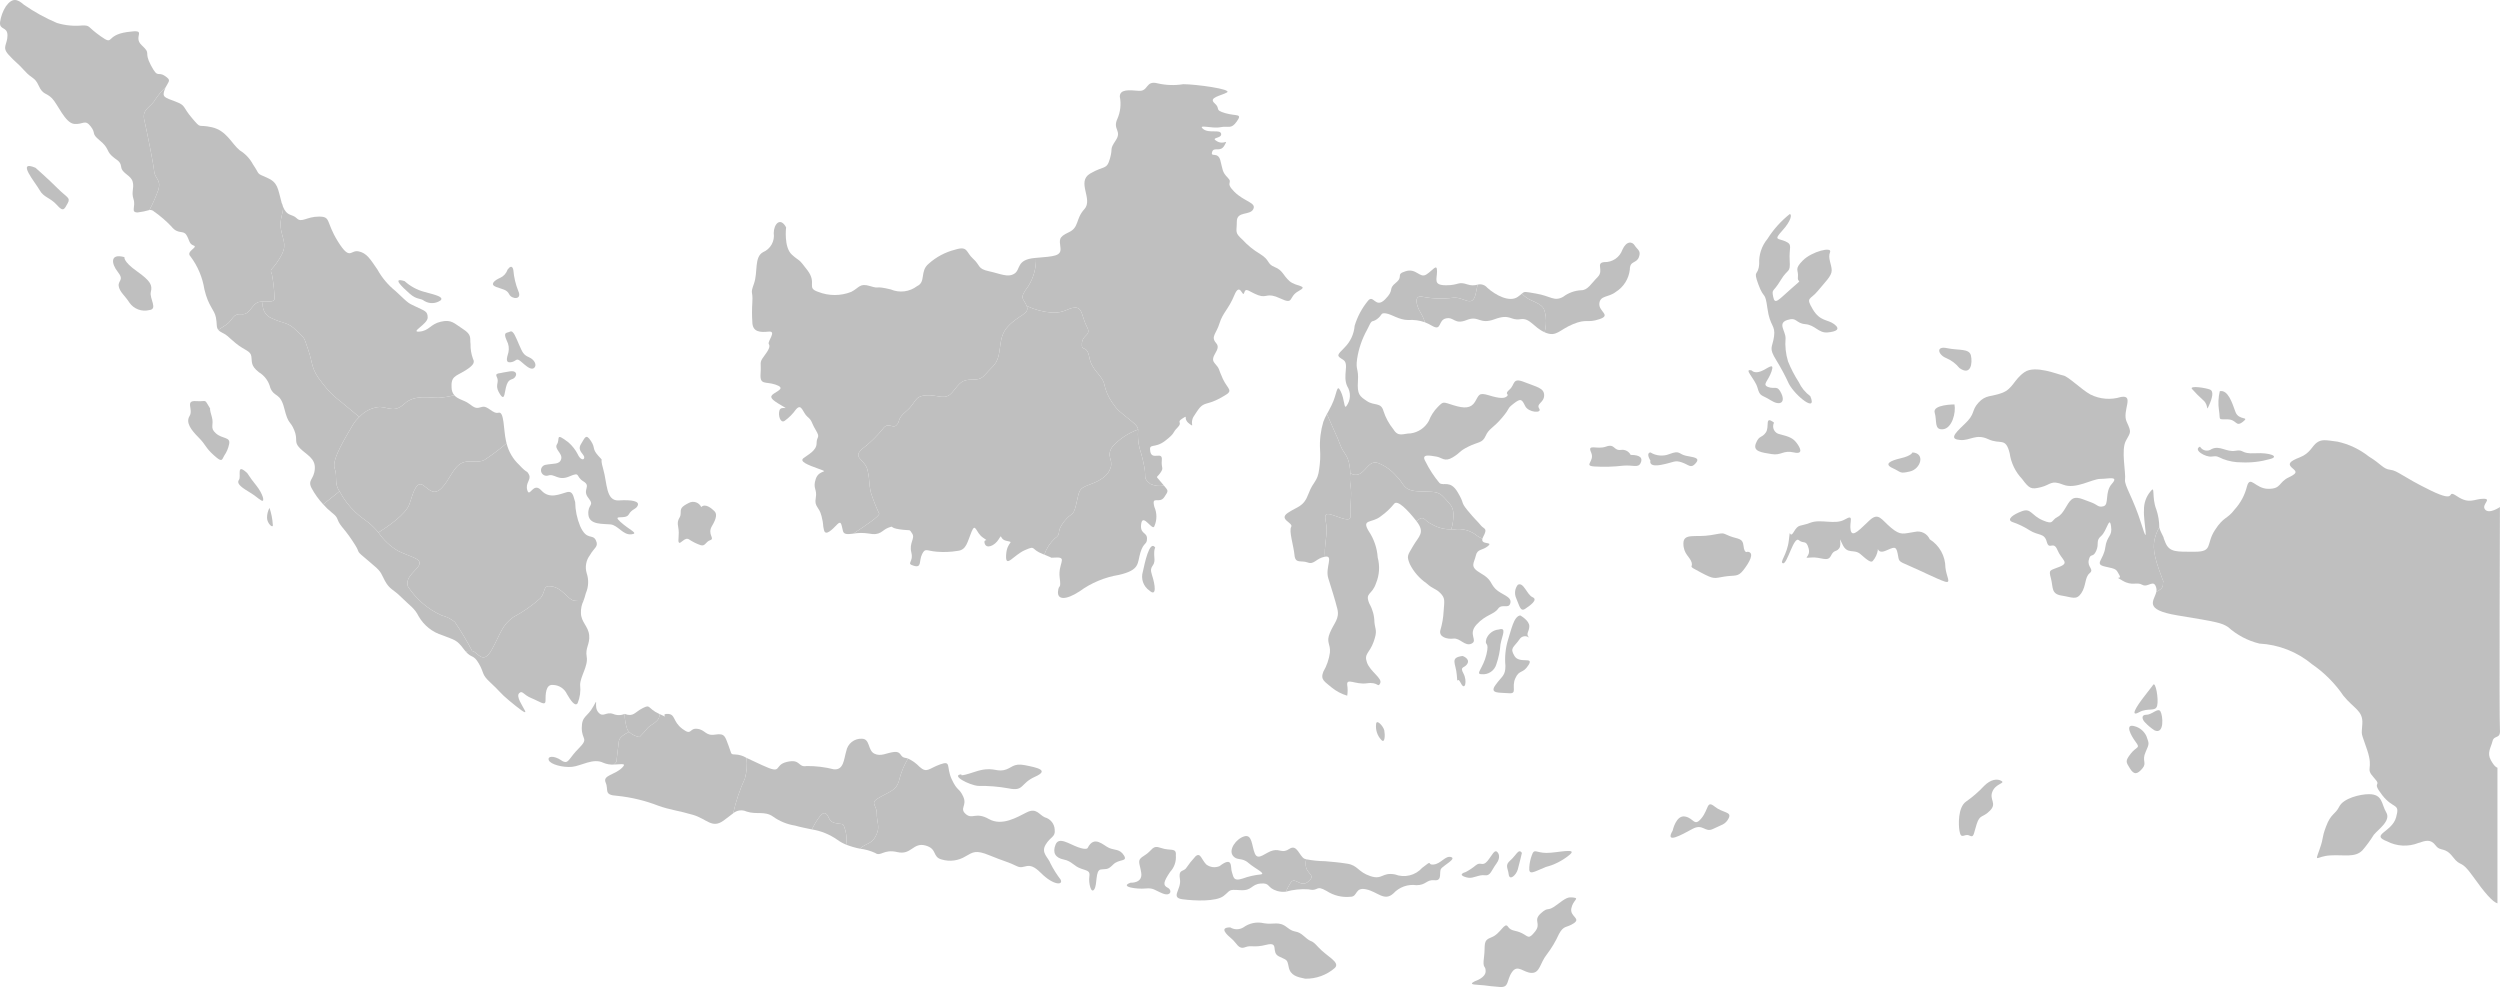 <svg width="1041" height="411" viewBox="0 0 1041 411" xmlns="http://www.w3.org/2000/svg"><g style="mix-blend-mode:multiply" opacity="0.25" clip-path="url(#clip0_712_2972)"><path d="M400.414 322.422C400.414 322.422 398.699 323.8 405.904 321.388C413.109 318.976 414.481 321.388 417.912 320.699C421.343 320.01 421.686 317.598 426.833 318.632C431.979 319.665 437.126 320.699 430.95 323.455C424.774 326.212 426.49 329.657 419.971 328.28C415.783 327.522 411.531 327.176 407.276 327.246C403.502 326.901 395.611 322.766 400.414 322.422Z"/><path d="M452.908 353.087C452.908 353.087 452.565 354.121 448.791 352.743C445.017 351.365 440.9 348.264 439.527 351.709C438.155 355.155 439.527 357.222 442.958 357.911C446.389 358.6 447.075 360.668 450.163 361.701C453.251 362.735 453.937 362.735 453.594 365.147C453.251 367.559 454.28 372.383 455.652 370.316C457.025 368.248 455.995 362.39 458.397 362.046C460.799 361.701 461.142 362.39 463.543 359.979C465.945 357.567 469.72 358.945 468.004 356.188C466.288 353.432 464.23 354.121 461.828 353.087C459.427 352.054 455.652 347.575 452.908 353.087Z"/><path d="M470.749 367.559C470.749 367.559 475.895 367.904 475.209 363.425C474.523 358.945 473.15 358.256 476.582 356.189C480.012 354.121 479.669 351.709 483.443 353.088C487.217 354.466 489.962 352.743 489.619 356.189C489.728 357.443 489.57 358.705 489.156 359.893C488.742 361.082 488.081 362.168 487.217 363.08C484.473 367.215 484.129 368.593 486.188 369.627C488.247 370.66 487.56 373.417 484.129 372.038C480.698 370.66 480.356 369.627 476.924 369.971C473.493 370.316 465.946 369.282 470.749 367.559Z"/><path d="M512.263 386.165C513.089 386.672 514.039 386.941 515.008 386.941C515.976 386.941 516.926 386.672 517.753 386.165C518.973 385.272 520.372 384.655 521.853 384.358C523.334 384.06 524.861 384.089 526.33 384.443C530.447 385.132 532.505 383.409 535.937 386.165C539.367 388.922 539.711 386.854 543.141 389.955C546.572 393.056 545.543 390.645 548.974 394.435C552.405 398.225 558.238 400.637 555.836 403.049C552.414 406.027 548.012 407.623 543.485 407.528C540.054 406.839 537.309 406.15 536.623 402.704C535.937 399.259 535.937 399.948 532.505 398.225C529.075 396.502 532.849 392.023 527.359 393.401C521.87 394.78 521.183 393.401 518.439 394.435C515.694 395.469 515.008 392.712 512.949 390.989C510.891 389.267 507.459 386.165 512.263 386.165Z"/><path d="M614.162 408.562C614.162 408.562 618.622 407.184 618.622 404.427C618.622 401.671 617.25 403.738 617.936 398.57C618.622 393.401 617.25 391.679 621.024 390.3C624.798 388.922 626.513 383.754 627.886 385.821C629.258 387.889 630.973 387.199 633.718 388.578C636.463 389.956 636.463 391.334 639.208 387.889C641.952 384.443 638.178 383.409 641.609 380.308C645.04 377.207 644.011 379.963 648.128 376.862C652.245 373.761 652.931 373.417 655.333 373.761C657.735 374.106 654.99 374.795 654.303 378.241C653.618 381.687 658.421 382.375 655.333 384.443C652.245 386.51 651.216 385.132 649.157 388.922C647.775 391.981 646.049 394.872 644.011 397.536C641.266 400.982 641.266 405.116 637.835 405.116C634.404 405.116 632.003 401.326 629.601 404.772C627.199 408.217 628.572 411.318 624.454 410.974C620.338 410.629 620.68 410.629 617.936 410.285C615.191 409.94 610.731 410.285 614.162 408.562Z"/><path d="M610.388 363.08C611.851 362.306 613.231 361.382 614.505 360.324C616.563 358.601 617.25 361.012 619.308 358.601C621.367 356.189 622.396 353.088 623.768 355.155C623.768 355.155 625.141 356.878 623.082 359.634C621.024 362.391 620.68 364.803 618.279 364.458C615.877 364.114 613.476 365.836 611.417 365.492C609.358 365.147 606.957 364.114 610.388 363.08Z"/><path d="M636.806 361.012C636.915 359.363 637.262 357.738 637.835 356.189C638.864 353.088 639.551 355.155 644.011 355.155C648.471 355.155 657.735 352.743 653.274 356.189C650.452 358.468 647.176 360.112 643.668 361.012C638.522 363.08 636.463 364.803 636.806 361.012Z"/><path d="M633.718 355.155C633.718 355.155 632.689 359.634 632.003 362.046C631.316 364.458 628.572 366.87 628.228 364.114C627.886 361.357 626.513 360.324 628.915 358.256C631.316 356.189 632.346 353.088 633.718 355.155Z"/><path d="M696.504 345.852C696.504 345.852 697.877 339.305 701.651 339.995C705.425 340.684 705.425 344.474 708.513 340.684C711.6 336.894 710.571 333.103 714.002 335.86C717.433 338.616 721.207 337.927 719.835 340.684C718.462 343.44 716.747 343.44 713.316 345.163C709.885 346.886 709.199 342.751 704.739 345.163C700.278 347.575 693.073 351.709 696.504 345.852Z"/><path d="M815.901 345.852C815.523 343.572 815.215 336.204 818.646 333.793C821.386 331.886 823.916 329.691 826.194 327.246C828.938 324.49 831.683 324.145 833.399 325.179C835.114 326.212 830.997 326.212 829.624 329.658C828.252 333.103 831.683 334.482 828.595 337.583C825.508 340.684 824.478 338.961 823.106 343.096C821.734 347.23 822.076 348.953 820.018 347.919C817.959 346.886 816.587 349.987 815.901 345.852Z"/><path d="M986.418 330.691C982.723 330.691 975.782 332.414 974.067 335.86C972.351 339.305 970.636 338.616 968.577 344.129C966.519 349.642 967.891 347.919 965.832 353.777C963.774 359.635 964.46 356.533 970.293 356.189C976.126 355.844 980.586 357.223 983.674 354.121C985.444 352.069 987.05 349.881 988.477 347.575C990.535 345.163 995.682 341.717 993.623 338.272C991.565 334.826 992.251 330.691 986.418 330.691Z"/><path d="M916.084 185.976C916.315 186.38 916.627 186.73 917.001 187.005C917.376 187.279 917.803 187.471 918.256 187.569C918.709 187.666 919.178 187.667 919.631 187.57C920.084 187.474 920.512 187.283 920.887 187.01C924.319 185.287 927.063 188.388 930.837 187.699C934.611 187.01 932.896 189.077 939.071 188.733C945.247 188.388 949.364 190.111 945.247 191.145C941.347 192.262 937.29 192.728 933.239 192.523C930.66 192.528 928.102 192.061 925.691 191.145C923.289 190.111 923.289 189.766 920.887 190.111C918.486 190.455 912.996 187.354 916.084 185.976Z"/><path d="M912.653 161.857C914.155 163.561 915.759 165.172 917.457 166.681C919.858 168.748 918.486 171.849 919.858 168.748C921.231 165.647 921.917 162.891 920.201 162.202C918.486 161.512 911.967 160.479 912.653 161.857Z"/><path d="M924.318 162.891C923.697 165.486 923.581 168.176 923.975 170.816C924.661 174.951 923.289 174.606 927.406 174.606C931.523 174.606 930.837 178.052 933.925 175.64C937.012 173.227 932.209 175.295 930.837 171.505C929.465 167.714 927.749 162.202 924.318 162.891Z"/><path d="M803.55 224.567C803.042 223.408 802.147 222.463 801.019 221.896C799.891 221.33 798.602 221.178 797.374 221.466C792.57 222.155 791.541 223.189 787.424 219.743C783.307 216.297 782.278 213.196 778.504 216.642C774.73 220.088 771.298 224.222 770.612 220.777C769.927 217.331 772.328 213.886 768.211 216.297C764.094 218.709 758.261 215.953 753.801 217.676C749.34 219.398 748.998 218.02 746.939 221.466C744.881 224.911 745.567 218.709 744.881 224.911C744.194 231.113 740.763 234.214 742.479 234.559C744.194 234.904 746.939 223.189 748.998 224.911C751.056 226.634 752.085 224.567 753.115 228.357C754.144 232.147 750.027 232.492 754.144 232.147C758.261 231.803 761.006 234.214 762.378 231.458C763.75 228.702 764.437 230.08 765.809 228.357C767.182 226.634 765.123 222.155 767.182 226.634C769.24 231.113 771.985 228.357 774.73 230.769C777.474 233.181 779.19 234.559 779.876 233.525C780.963 232.253 781.676 230.702 781.934 229.046C781.934 227.323 781.592 230.769 785.022 229.391C788.453 228.012 789.482 226.979 790.169 230.424C790.855 233.87 790.169 233.525 794.972 235.593C799.776 237.66 806.637 241.106 809.725 242.14C812.813 243.173 810.411 240.072 810.068 236.282C810.053 233.936 809.447 231.632 808.307 229.583C807.168 227.535 805.531 225.81 803.55 224.567Z"/><path d="M896.528 285.209C896.528 285.209 896.871 284.865 893.097 289.689C889.323 294.512 886.921 298.647 890.695 296.58C894.469 294.512 897.557 296.58 898.243 293.823C898.929 291.067 897.557 283.487 896.528 285.209Z"/><path d="M897.214 304.16C895.702 303.192 894.318 302.034 893.097 300.714C892.067 299.681 891.381 297.613 893.783 297.613C896.185 297.613 898.586 294.512 899.615 296.236C900.645 297.958 901.331 305.883 897.214 304.16Z"/><path d="M888.98 302.437C890.032 302.732 891.008 303.255 891.838 303.97C892.668 304.684 893.332 305.572 893.783 306.572C894.812 309.673 895.155 309.329 893.44 313.119C891.725 316.909 894.126 317.598 892.067 320.01C890.009 322.422 888.637 322.766 886.921 320.01C885.206 317.253 884.863 316.909 887.264 313.808C889.666 310.707 891.381 311.74 889.323 308.984C887.264 306.228 884.519 301.059 888.98 302.437Z"/><path d="M727.726 229.735C727.726 229.735 726.353 230.769 726.01 227.323C725.667 223.878 723.609 224.567 720.178 223.189C716.747 221.811 718.462 221.811 712.287 222.844C706.111 223.878 700.965 221.811 700.965 226.29C700.965 230.769 703.709 231.803 704.395 234.215C705.082 236.627 702.337 235.249 708.169 238.35C714.002 241.451 713.659 240.761 718.119 240.072C722.579 239.383 723.609 240.417 726.01 237.316C728.412 234.215 730.814 230.08 727.726 229.735Z"/><path d="M753.801 164.958C751.734 163.443 750.082 161.428 748.998 159.101C747.239 156.38 745.745 153.495 744.537 150.487C743.583 147.366 743.234 144.091 743.508 140.839C743.508 137.738 740.077 134.637 744.194 133.259C748.311 131.88 747.625 134.637 751.743 134.981C755.859 135.326 757.232 138.771 761.006 138.427C764.78 138.082 766.495 137.049 763.75 134.981C761.006 132.914 757.918 133.948 754.83 128.779C751.743 123.611 753.801 124.989 756.889 121.199C759.976 117.409 762.721 114.997 762.721 112.585C762.721 110.173 761.006 107.416 762.035 105.005C763.065 102.593 754.487 104.66 750.713 108.45C746.939 112.241 748.998 112.241 748.655 115.342C748.311 118.443 751.399 115.342 745.91 120.165C740.42 124.989 739.048 127.057 738.362 123.611C737.675 120.165 738.362 121.888 741.449 116.72C744.537 111.551 745.567 113.963 745.224 108.45C744.881 102.937 746.596 101.904 743.508 100.525C740.42 99.147 738.362 100.181 742.136 96.046C745.91 91.911 746.253 89.155 745.224 89.155C741.578 92.052 738.446 95.547 735.96 99.492C733.568 102.385 732.344 106.073 732.529 109.828C732.186 115.342 729.784 111.896 732.186 118.443C734.588 124.989 734.931 120.855 735.96 128.435C736.989 136.015 739.391 135.326 738.705 140.15C738.019 144.973 736.303 144.629 739.734 150.142C741.643 153.25 743.362 156.472 744.881 159.79C747.625 164.958 756.889 172.194 753.801 164.958Z"/><path d="M813.842 168.403C813.842 168.403 804.578 168.403 805.608 171.849C806.637 175.295 805.265 179.085 809.039 178.74C812.813 178.396 814.528 171.849 813.842 168.403Z"/><path d="M796.344 188.388C796.344 188.388 796.002 189.766 791.541 190.8C787.081 191.834 784.337 193.212 788.11 194.935C791.884 196.657 790.855 197.346 795.315 196.313C799.776 195.279 801.834 188.733 796.344 188.388Z"/><path d="M815.901 153.243C814.438 151.432 812.552 150.011 810.411 149.108C806.98 147.73 805.951 143.94 810.754 144.973C815.558 146.007 820.018 144.973 820.704 148.074C821.39 151.176 820.704 156.688 815.901 153.243Z"/><path d="M729.441 154.277C729.441 154.277 730.471 155.655 733.215 154.621C735.96 153.588 739.048 150.487 737.675 154.621C736.303 158.756 733.559 160.134 736.303 161.168C739.048 162.202 740.077 160.134 741.793 163.924C743.508 167.714 741.107 169.093 737.333 166.681C733.559 164.269 732.872 165.303 731.843 161.512C730.814 157.722 725.667 153.243 729.441 154.277Z"/><path d="M738.704 175.984C738.461 176.45 738.332 176.968 738.327 177.495C738.322 178.022 738.441 178.542 738.676 179.013C738.911 179.484 739.253 179.893 739.676 180.205C740.098 180.517 740.589 180.723 741.106 180.808C745.223 181.842 746.596 182.531 747.968 184.253C749.34 185.976 751.399 189.422 746.939 188.388C742.478 187.354 741.793 189.766 737.675 189.077C733.558 188.388 729.784 188.044 731.157 184.598C732.529 181.152 733.558 182.531 735.274 180.118C736.989 177.707 734.588 172.883 738.704 175.984Z"/><path d="M687.241 191.834C687.241 191.834 686.211 194.59 691.701 193.557C697.19 192.523 697.19 191.489 700.278 192.523C703.366 193.557 704.052 195.279 706.111 192.867C708.169 190.456 705.081 190.456 701.994 189.766C698.906 189.077 699.592 187.355 695.132 189.077C693.853 189.584 692.475 189.786 691.105 189.666C689.736 189.547 688.413 189.109 687.241 188.388C687.241 188.388 685.182 188.388 687.241 191.834Z"/><path d="M572.99 301.748C572.882 302.869 573.009 304.001 573.364 305.069C573.718 306.137 574.292 307.119 575.049 307.95C576.764 310.018 576.764 305.883 576.421 304.16C576.078 302.437 572.99 298.992 572.99 301.748Z"/><path d="M310.845 315.588C309.402 314.702 307.755 314.207 306.064 314.152C304.005 314.152 304.692 313.808 303.319 310.362C301.947 306.917 301.947 305.194 297.829 305.883C293.712 306.572 293.712 303.815 290.282 303.471C286.851 303.126 288.223 306.572 284.106 303.471C279.989 300.37 281.361 297.269 277.93 297.269C274.499 297.269 279.646 299.681 274.499 297.269C275.186 300.37 270.725 301.748 269.696 303.126C268.617 304.447 267.472 305.712 266.265 306.917C264.647 306.623 263.144 305.876 261.931 304.76C260.132 305.623 257.89 307.009 257.688 308.64C257.344 311.396 256.658 317.253 256.658 317.253L255.677 318.362C258.725 318.292 261.13 317.587 259.06 319.665C255.972 322.766 250.825 322.766 252.198 325.867C253.57 328.968 251.169 331.036 257.001 331.381C262.877 331.983 268.647 333.373 274.156 335.515C278.959 337.238 282.734 337.582 288.566 339.305C294.399 341.028 296.457 345.163 301.26 341.717C303.043 340.438 304.258 339.398 305.293 338.664C306.422 333.668 308.06 328.803 310.18 324.145C310.959 321.364 311.185 318.457 310.845 315.588Z"/><path d="M257.688 308.639C257.89 307.008 260.132 305.623 261.931 304.76C261.579 304.388 261.303 303.95 261.118 303.471C260.462 301.468 260.115 299.377 260.089 297.269C259.331 297.599 258.514 297.769 257.687 297.769C256.861 297.769 256.044 297.599 255.286 297.269C252.198 296.235 251.169 298.992 249.11 296.58C247.052 294.168 249.453 289.689 247.052 294.168C244.65 298.647 242.249 297.958 242.249 303.126C242.249 308.295 245.336 307.261 240.876 311.74C237.531 315.1 236.887 317.296 235.472 317.313C234.812 317.244 234.186 316.984 233.671 316.564C230.583 314.497 227.838 314.841 228.524 316.564C229.211 318.287 234.357 319.665 238.131 319.321C241.905 318.976 247.052 315.531 251.169 317.598C252.59 318.209 254.135 318.471 255.677 318.362L256.658 317.253C256.658 317.253 257.344 311.396 257.688 308.639Z"/><path d="M365.076 347.23C366.448 344.129 365.076 342.406 365.076 338.616C365.076 334.826 361.645 334.481 366.791 331.725C371.938 328.968 373.653 328.624 374.683 323.8C375.461 321.013 376.614 318.346 378.111 315.872C377.665 315.718 377.207 315.604 376.741 315.531C374.683 315.186 375.368 312.774 372.281 313.119C369.193 313.463 366.791 315.186 364.047 313.808C361.302 312.43 362.331 307.605 358.9 307.605C357.373 307.523 355.869 308.002 354.669 308.953C353.469 309.905 352.655 311.263 352.381 312.774C351.352 316.22 351.352 320.699 347.235 320.354C343.536 319.408 339.73 318.945 335.913 318.976C332.139 319.665 333.511 315.875 327.678 317.253C321.846 318.632 326.306 322.766 317.386 318.632C314.334 317.217 312.3 316.254 310.845 315.588C311.185 318.456 310.959 321.364 310.181 324.144C308.06 328.803 306.422 333.668 305.293 338.664C306.054 338.017 306.984 337.604 307.972 337.473C308.961 337.342 309.966 337.5 310.867 337.927C314.984 339.305 318.415 337.582 321.846 339.994C324.594 341.973 327.768 343.271 331.109 343.784C333.386 344.457 335.716 344.869 338.036 345.364C339.492 342.561 342.045 338.142 343.461 338.616C345.519 339.305 344.49 342.062 347.921 342.751C351.352 343.44 351.009 342.406 352.038 345.852C352.52 347.768 352.62 349.76 352.332 351.715C354.191 352.446 356.113 353.007 358.073 353.391C358.624 352.857 359.249 352.407 359.929 352.054C362.674 350.676 363.703 350.331 365.076 347.23Z"/><path d="M352.038 345.852C351.009 342.406 351.352 343.44 347.921 342.751C344.49 342.062 345.519 339.305 343.461 338.616C342.045 338.142 339.492 342.561 338.036 345.365C341.836 345.972 345.45 347.435 348.607 349.642C349.756 350.489 351.008 351.186 352.332 351.715C352.62 349.761 352.52 347.768 352.038 345.852Z"/><path d="M441.586 366.181C440.016 364.13 438.638 361.939 437.469 359.634C436.439 356.878 433.351 355.155 435.41 351.709C437.469 348.264 439.527 348.608 439.184 345.507C439.139 344.316 438.715 343.172 437.974 342.241C437.232 341.311 436.213 340.644 435.067 340.339C432.665 339.305 431.636 336.204 427.519 338.272C423.402 340.339 417.226 344.129 411.737 341.028C406.247 337.927 404.875 341.373 402.13 338.961C399.385 336.548 402.816 335.515 401.101 331.725C399.385 327.935 398.699 329.657 396.297 324.489C393.896 319.321 396.297 316.564 391.494 318.287C386.691 320.01 386.004 322.077 382.917 319.321C381.549 317.873 379.918 316.702 378.111 315.872C376.614 318.346 375.461 321.013 374.683 323.8C373.653 328.624 371.938 328.968 366.791 331.725C361.645 334.481 365.076 334.826 365.076 338.616C365.076 342.406 366.448 344.129 365.076 347.23C363.703 350.331 362.674 350.676 359.929 352.054C359.249 352.407 358.624 352.857 358.073 353.391C360.257 353.646 362.388 354.241 364.39 355.155C366.791 356.878 367.82 353.432 373.653 354.81C379.486 356.188 380.172 350.676 385.319 352.054C390.465 353.432 388.063 356.878 392.181 357.911C393.842 358.399 395.587 358.529 397.302 358.292C399.017 358.054 400.662 357.455 402.13 356.533C405.218 354.81 406.247 353.777 412.08 356.188C417.913 358.6 419.971 358.945 423.402 360.668C426.833 362.391 427.862 357.911 433.351 363.424C438.841 368.937 442.958 368.592 441.586 366.181Z"/><path d="M261.931 304.76C263.144 305.876 264.647 306.623 266.265 306.917C267.472 305.713 268.617 304.447 269.696 303.126C270.725 301.749 275.186 300.37 274.499 297.269C269.353 294.857 271.068 293.135 267.637 294.857C264.206 296.58 263.863 298.648 260.089 297.269C260.115 299.377 260.462 301.469 261.118 303.471C261.303 303.95 261.579 304.388 261.931 304.76Z"/><path d="M117.362 84.675C117.519 85.21 117.683 85.663 117.851 86.081C117.793 85.582 117.626 85.102 117.362 84.675Z"/><path d="M64.183 71.238C63.84 67.792 61.095 54.354 60.066 49.875C59.036 45.396 62.81 44.707 64.526 41.606C65.835 39.641 67.356 37.827 69.06 36.197C70.311 33.668 71.421 33.474 68.643 31.613C65.555 29.546 65.898 32.992 62.81 27.134C59.723 21.276 63.154 22.655 59.036 18.864C54.919 15.074 62.124 11.973 52.861 13.352C43.597 14.73 47.715 19.209 41.882 15.074C36.049 10.94 37.764 10.595 34.333 10.595C30.755 10.953 27.141 10.602 23.698 9.561C18.878 7.511 14.279 4.971 9.974 1.981C7.229 -0.431 5.171 -1.12 2.426 2.67C1.169 4.655 0.35 6.887 0.024 9.217C-0.319 12.662 3.112 10.94 3.112 14.73C3.112 18.52 0.711 19.554 3.455 22.655C6.2 25.756 7.229 26.101 10.317 29.546C13.405 32.992 14.434 31.958 16.149 35.748C17.865 39.538 19.237 38.505 21.639 40.916C24.041 43.328 27.129 51.254 30.903 51.598C34.677 51.943 35.363 49.53 37.764 52.631C40.166 55.733 37.764 55.388 41.539 58.489C45.313 61.59 44.283 62.623 46.342 64.691C48.4 66.758 50.116 66.758 50.459 69.515C50.803 72.271 54.576 72.96 55.263 75.717C55.949 78.473 54.576 79.852 55.606 82.953C56.634 86.054 54.233 88.466 57.321 88.466C58.984 88.264 60.627 87.927 62.236 87.457C63.643 84.779 64.866 82.008 65.898 79.162C67.271 74.683 64.526 74.683 64.183 71.238Z"/><path d="M117.019 95.701C118.049 100.87 119.764 102.248 116.333 107.761C112.902 113.274 112.216 111.551 113.245 114.308C113.797 117.266 114.141 120.26 114.275 123.266C114.863 126.225 112.415 125.375 109.54 125.512C109.199 126.939 109.387 128.443 110.069 129.741C110.751 131.04 111.88 132.045 113.245 132.569C118.391 134.981 119.764 133.948 123.538 137.738C127.312 141.528 126.282 139.805 128.342 145.662C130.4 151.52 129.37 153.588 134.174 159.445C136.396 162.467 139.056 165.138 142.065 167.37C143.543 168.557 148.319 172.548 149.619 173.634C151.834 171.183 154.903 169.68 158.191 169.437C162.308 169.782 164.366 171.849 168.483 168.059C172.601 164.269 178.776 165.647 182.55 165.647C184.78 165.506 186.991 165.14 189.149 164.555C188.458 163.69 188.069 162.621 188.04 161.512C187.697 156.689 189.755 156.689 193.186 154.621C196.617 152.554 197.989 151.176 196.96 149.453C196.229 147.469 195.879 145.365 195.931 143.251C195.588 140.839 196.617 139.46 192.843 137.049C189.069 134.637 188.04 132.914 183.579 133.948C179.119 134.981 178.776 137.738 174.659 138.082C170.542 138.427 178.09 134.981 178.09 132.225C178.09 129.468 176.718 129.468 173.286 127.746C169.856 126.023 170.885 127.056 164.709 121.199C161.634 118.737 159.069 115.693 157.161 112.24C154.073 107.761 152.701 105.349 149.27 104.66C145.839 103.971 145.839 108.795 140.692 100.525C135.546 92.256 137.948 90.189 132.801 90.189C127.655 90.189 125.597 92.945 123.538 90.878C121.667 88.999 119.516 90.231 117.851 86.081C118.16 88.516 116.16 91.388 117.019 95.701Z"/><path d="M117.117 83.803C117.13 84.109 117.214 84.408 117.362 84.675C117.274 84.375 117.195 84.088 117.117 83.803Z"/><path d="M100.551 130.847C104.325 131.191 104.668 126.367 108.099 125.678C108.575 125.587 109.056 125.531 109.54 125.512C109.565 125.402 109.586 125.334 109.586 125.334C109.586 125.334 109.565 125.402 109.54 125.512C112.415 125.375 114.863 126.225 114.275 123.266C114.141 120.26 113.797 117.266 113.245 114.308C112.216 111.551 112.902 113.274 116.333 107.761C119.764 102.248 118.049 100.87 117.019 95.702C116.16 91.388 118.16 88.516 117.851 86.081C117.683 85.664 117.519 85.211 117.362 84.675C117.214 84.408 117.13 84.109 117.117 83.803C115.672 78.542 115.743 75.956 111.186 73.994C106.383 71.927 108.442 72.961 105.354 68.481C104.081 66.069 102.185 64.046 99.865 62.624C96.433 59.867 94.375 54.355 88.2 52.976C82.024 51.598 84.082 54.01 79.965 49.186C75.848 44.362 77.564 44.017 73.103 42.295C68.643 40.572 67.271 40.572 68.643 37.126C68.78 36.781 68.921 36.479 69.06 36.197C67.356 37.827 65.835 39.641 64.526 41.606C62.81 44.707 59.036 45.396 60.066 49.875C61.095 54.355 63.84 67.792 64.183 71.238C64.526 74.683 67.271 74.683 65.898 79.163C64.866 82.008 63.643 84.779 62.236 87.458C62.59 87.403 62.951 87.435 63.29 87.551C63.629 87.666 63.935 87.862 64.183 88.121C66.789 89.936 69.203 92.015 71.388 94.323C74.133 97.769 76.191 95.702 77.564 97.769C78.936 99.836 78.592 101.559 80.651 102.248C82.71 102.937 77.22 104.66 79.279 106.727C82.325 110.769 84.329 115.503 85.112 120.51C86.827 127.746 89.228 128.779 89.915 132.225C90.432 134.819 89.977 136.242 90.892 137.374C91.954 136.695 93.06 135.977 94.032 135.326C97.12 133.259 96.777 130.502 100.551 130.847Z"/><path d="M168.483 168.059C164.366 171.849 162.308 169.782 158.191 169.437C154.903 169.68 151.834 171.183 149.619 173.634L149.956 173.916L149.619 173.634C148.545 174.624 147.619 175.763 146.868 177.017C145.153 180.118 137.948 191.144 139.32 194.935C140.692 198.725 138.977 201.137 141.379 204.582C143.072 207.79 145.274 210.699 147.898 213.196C152.015 216.987 152.358 216.297 155.789 219.743C156.44 220.396 157.028 221.063 157.589 221.729C160.97 219.614 169.185 214.109 170.542 209.751C172.257 204.238 173.63 200.103 176.374 202.17C179.119 204.238 180.834 206.305 183.922 203.204C187.01 200.103 188.725 194.59 192.157 192.867C195.588 191.145 198.332 193.212 201.763 191.489C204.958 189.382 208.021 187.08 210.937 184.598C210.852 184.268 210.767 183.928 210.683 183.564C209.655 179.085 209.998 171.16 207.596 171.849C205.195 172.538 203.136 168.748 200.734 169.437C198.332 170.126 197.989 170.126 195.245 168.059C193.286 166.584 190.636 166.328 189.149 164.555C186.991 165.14 184.78 165.506 182.55 165.647C178.776 165.647 172.601 164.269 168.483 168.059Z"/><path d="M238.817 250.064C236.416 249.375 234.014 244.896 229.897 244.207C225.78 243.518 227.495 245.93 225.094 249.031C221.65 252.119 217.848 254.78 213.771 256.956C208.968 260.401 208.625 263.502 204.851 270.394C201.077 277.285 199.018 271.427 196.617 271.082C195.687 271.008 194.752 271.048 193.833 271.203C196.382 274.196 197.138 272.424 199.362 276.251C201.763 280.386 200.391 280.73 204.165 284.176C207.939 287.621 208.282 288.655 212.056 291.756C215.83 294.857 219.604 297.958 218.575 295.891C217.546 293.823 214.801 290.033 216.173 288.655C217.546 287.277 217.889 289.344 221.319 290.722C224.751 292.101 227.152 294.168 227.152 291.756C227.152 289.344 227.152 284.865 230.24 285.21C231.468 285.227 232.667 285.592 233.699 286.263C234.73 286.933 235.553 287.881 236.073 289C237.445 291.411 239.504 294.513 240.532 292.79C241.505 290.39 241.859 287.783 241.562 285.21C241.562 281.764 244.993 277.285 244.307 273.495C243.621 269.704 245.679 268.326 245.337 264.536C244.993 260.746 241.905 259.023 241.905 255.233C241.831 253.491 242.193 251.759 242.957 250.193C241.578 250.338 240.185 250.294 238.817 250.064Z"/><path d="M244.307 238.694C243.916 237.412 243.837 236.055 244.076 234.736C244.315 233.417 244.865 232.175 245.679 231.113C247.395 228.012 249.453 227.668 248.081 224.911C246.709 222.155 244.307 225.256 241.562 219.054C240.26 215.882 239.562 212.492 239.504 209.061C238.817 207.339 238.817 204.238 236.073 204.927C233.328 205.616 228.868 208.028 225.437 204.238C222.006 200.447 220.634 207.339 219.604 204.238C218.575 201.137 221.319 199.758 220.29 197.691C219.261 195.624 219.604 197.347 216.173 193.556C213.592 191.15 211.771 188.035 210.937 184.598C208.021 187.08 204.958 189.382 201.763 191.489C198.332 193.212 195.588 191.145 192.157 192.867C188.725 194.59 187.01 200.103 183.922 203.204C180.834 206.305 179.119 204.238 176.374 202.17C173.63 200.103 172.257 204.238 170.542 209.751C169.185 214.109 160.97 219.614 157.589 221.729C159.698 224.865 162.484 227.483 165.738 229.391C170.542 231.802 175.346 232.492 174.659 234.903C173.973 237.315 168.483 240.072 169.856 244.206C173.293 249.5 178.177 253.687 183.922 256.266C185.938 256.752 187.816 257.695 189.412 259.023C192.04 262.902 194.445 266.928 196.617 271.082C199.018 271.427 201.077 277.285 204.851 270.393C208.625 263.502 208.968 260.401 213.771 256.955C217.848 254.779 221.65 252.119 225.094 249.031C227.495 245.93 225.78 243.517 229.897 244.206C234.014 244.896 236.416 249.375 238.817 250.064C240.185 250.294 241.578 250.337 242.957 250.193C243.237 249.431 243.572 248.441 243.964 246.963C245.091 244.344 245.213 241.398 244.307 238.694Z"/><path d="M139.32 194.935C137.948 191.144 145.153 180.118 146.868 177.017C147.619 175.763 148.545 174.624 149.619 173.634C148.319 172.548 143.543 168.557 142.065 167.37C139.056 165.138 136.396 162.467 134.174 159.445C129.37 153.588 130.4 151.52 128.342 145.662C126.282 139.805 127.312 141.528 123.538 137.738C119.764 133.948 118.391 134.981 113.245 132.569C111.88 132.045 110.751 131.04 110.069 129.741C109.387 128.443 109.199 126.939 109.54 125.512C109.056 125.531 108.574 125.586 108.099 125.678C104.668 126.367 104.325 131.191 100.551 130.846C96.777 130.502 97.12 133.258 94.032 135.326C93.06 135.976 91.953 136.695 90.892 137.374C91.287 137.823 91.772 138.182 92.317 138.427C95.061 139.805 94.375 139.805 98.149 142.906C101.923 146.007 104.325 146.007 104.668 148.419C105.011 150.831 104.325 152.209 107.756 154.966C108.953 155.678 109.995 156.624 110.82 157.749C111.645 158.873 112.236 160.153 112.559 161.512C114.275 165.647 116.676 163.235 118.391 170.126C120.107 177.017 120.794 174.95 122.509 179.085C124.224 183.22 122.166 183.909 124.91 186.665C127.655 189.422 131.429 190.8 131.086 195.279C130.743 199.758 127.998 199.758 129.714 203.204C131.037 205.67 132.67 207.955 134.572 210.004L141.379 204.582C138.977 201.137 140.692 198.725 139.32 194.935Z"/><path d="M196.617 271.082C194.445 266.928 192.04 262.902 189.412 259.023C187.815 257.695 185.938 256.752 183.922 256.266C178.177 253.687 173.293 249.5 169.856 244.206C168.483 240.072 173.973 237.315 174.659 234.903C175.346 232.492 170.542 231.802 165.738 229.391C162.484 227.483 159.698 224.865 157.589 221.729C156.693 222.289 156.132 222.614 156.132 222.614C156.132 222.614 156.693 222.289 157.589 221.729C157.028 221.062 156.44 220.396 155.789 219.743C152.358 216.297 152.015 216.987 147.898 213.196C145.274 210.699 143.072 207.79 141.379 204.582L134.572 210.004C135.712 211.284 136.956 212.468 138.291 213.541C141.379 215.953 139.663 215.953 142.408 219.398C144.429 221.78 146.264 224.314 147.898 226.979C150.3 230.769 147.555 228.701 153.387 233.525C159.22 238.349 158.191 238.004 160.249 241.795C162.308 245.585 163.68 245.24 167.111 248.686C170.542 252.132 172.601 253.165 174.316 256.611C176.503 260.432 180.063 263.267 184.265 264.536C189.412 266.603 190.098 266.258 193.186 270.393C193.416 270.701 193.628 270.962 193.833 271.202C194.752 271.048 195.687 271.008 196.617 271.082Z"/><path d="M24.041 78.474C20.267 74.683 14.777 69.86 14.777 69.86C6.543 66.414 14.777 76.062 16.493 79.163C18.209 82.264 20.953 82.264 23.698 85.365C26.442 88.466 26.785 87.088 28.158 84.675C29.53 82.264 27.815 82.264 24.041 78.474Z"/><path d="M62.81 121.544C63.497 118.787 62.81 117.064 56.978 112.929C51.145 108.795 51.831 107.072 51.831 107.072C45.656 105.349 46.342 109.828 49.087 113.274C51.831 116.72 49.087 116.72 49.43 119.132C49.773 121.544 52.175 123.266 53.89 126.023C54.791 127.314 56.06 128.3 57.529 128.854C58.999 129.407 60.6 129.502 62.124 129.124C65.898 128.779 62.124 124.3 62.81 121.544Z"/><path d="M89.915 180.463C87.17 178.051 89.228 177.017 88.2 173.572C87.17 170.126 87.513 170.126 87.513 170.126C84.768 165.647 86.484 167.37 81.681 167.025C76.877 166.681 80.651 170.471 78.936 173.227C77.22 175.984 79.622 179.085 82.71 182.186C85.797 185.287 85.455 186.321 88.885 189.422C92.317 192.523 92.317 191.834 93.346 189.766C94.36 188.32 95.061 186.677 95.404 184.942C96.091 181.842 92.66 182.875 89.915 180.463Z"/><path d="M102.952 197.002C98.149 192.523 100.551 198.38 99.521 199.758C98.492 201.137 99.865 202.515 103.295 204.582C106.726 206.649 107.07 207.339 108.785 208.372C110.5 209.406 109.471 205.616 106.726 202.17C105.368 200.524 104.108 198.798 102.952 197.002Z"/><path d="M112.216 211.474C111.538 212.745 111.185 214.166 111.186 215.608C111.186 218.02 113.931 220.432 113.588 218.365C113.436 216.017 112.974 213.7 112.216 211.474Z"/><path d="M206.567 119.476C209.311 120.51 211.027 120.51 212.056 122.577C213.085 124.645 217.546 124.989 215.83 121.199C214.714 118.449 214.019 115.544 213.771 112.585C213.771 112.585 213.428 109.484 211.37 112.24C211.118 112.996 210.714 113.693 210.183 114.285C209.652 114.878 209.005 115.355 208.282 115.686C205.88 116.72 203.822 118.443 206.567 119.476Z"/><path d="M170.542 122.233C173.63 124.989 175.002 123.955 176.717 125.334C177.767 125.965 178.979 126.27 180.201 126.209C181.422 126.147 182.598 125.723 183.579 124.989C184.609 123.61 181.864 122.922 176.717 121.543C173.655 120.734 170.831 119.198 168.483 117.064C162.994 115.341 167.454 119.476 170.542 122.233Z"/><path d="M212.399 138.082C211.027 138.772 209.311 138.082 211.027 141.873C211.822 143.347 212.065 145.058 211.713 146.697C211.027 149.109 210.341 151.176 212.743 150.831C215.144 150.487 214.801 148.764 216.859 150.487C218.918 152.21 220.976 154.277 222.349 153.243C223.721 152.21 222.692 149.798 220.29 148.764C217.889 147.73 217.546 146.697 216.173 143.595C214.801 140.494 213.771 137.393 212.399 138.082Z"/><path d="M208.282 164.269C210.341 167.37 209.998 162.891 211.027 160.134C212.056 157.378 213.428 158.412 214.458 157.033C215.487 155.655 214.801 154.277 212.399 154.621C209.998 154.966 208.625 155.311 208.625 155.311C205.194 155.655 207.253 156.689 207.253 158.412C207.253 160.134 206.223 161.168 208.282 164.269Z"/><path d="M257.688 208.372C252.198 208.717 252.884 201.137 251.169 195.279C249.453 189.422 251.855 192.867 249.11 189.766C246.365 186.665 248.08 186.665 246.022 183.564C243.964 180.463 243.621 182.186 241.905 184.943C240.19 187.699 243.277 189.077 243.277 190.455C243.277 191.834 241.562 191.489 240.532 189.077C239.578 187.251 238.299 185.616 236.759 184.253C230.926 179.774 233.328 182.875 231.956 184.943C230.583 187.01 234.357 188.733 233.671 191.145C232.985 193.556 230.583 192.867 227.152 193.556C226.847 193.612 226.555 193.728 226.296 193.9C226.037 194.072 225.816 194.294 225.645 194.554C225.474 194.815 225.357 195.107 225.302 195.414C225.247 195.72 225.255 196.035 225.325 196.339C225.395 196.643 225.525 196.929 225.709 197.18C225.892 197.432 226.124 197.643 226.391 197.802C226.658 197.961 226.955 198.063 227.263 198.103C227.57 198.144 227.883 198.121 228.182 198.036C230.926 197.002 232.299 200.448 237.102 198.38C241.905 196.313 239.504 198.38 242.934 200.448C246.365 202.515 242.249 203.893 244.993 207.339C247.738 210.785 244.65 209.751 244.993 214.23C245.336 218.709 251.169 218.02 254.257 218.365C257.344 218.709 259.403 222.844 262.834 222.499C266.265 222.155 262.148 220.777 258.373 217.331C254.6 213.886 260.432 216.642 261.805 214.23C263.177 211.818 264.892 212.162 265.579 210.44C266.265 208.717 263.177 208.028 257.688 208.372Z"/><path d="M297.486 212.852C296.457 211.818 293.712 209.406 291.997 211.129C291.78 210.669 291.473 210.258 291.093 209.92C290.714 209.583 290.271 209.326 289.79 209.165C289.309 209.004 288.801 208.942 288.296 208.984C287.79 209.025 287.299 209.169 286.851 209.406C283.419 211.129 283.419 211.818 283.419 213.886C283.419 215.953 281.704 215.953 282.391 219.399C283.077 222.844 282.047 225.256 282.734 225.945C283.419 226.634 285.135 223.533 286.851 224.567C288.342 225.574 289.956 226.385 291.654 226.979C293.712 227.668 293.712 225.601 295.771 224.911C297.829 224.222 294.399 222.5 296.457 219.054C298.516 215.608 298.516 213.886 297.486 212.852Z"/><path d="M366.105 213.886C364.776 211.093 363.63 208.215 362.674 205.271C361.645 200.792 362.331 200.792 361.302 195.968C360.272 191.145 354.783 190.8 358.9 187.01C362.077 184.607 364.957 181.831 367.477 178.741C369.879 175.295 371.595 178.741 373.31 177.018C375.026 175.295 373.31 174.606 377.428 171.16C381.544 167.715 380.515 164.958 385.661 164.614C390.808 164.269 393.552 167.025 396.641 163.235C399.728 159.445 400.414 158.067 404.875 158.067C409.335 158.067 408.992 157.033 413.452 152.554C417.912 148.075 414.824 141.183 419.628 136.015C424.431 130.847 428.891 130.847 427.519 127.401C426.146 123.956 424.088 124.645 428.205 119.132C430.395 115.614 431.501 111.526 431.386 107.379L430.95 107.417C423.059 108.106 425.117 112.24 422.372 113.963C419.628 115.686 416.54 113.963 411.737 112.929C406.933 111.896 408.305 110.518 405.217 107.761C402.13 105.005 403.159 102.248 397.67 103.971C393.59 104.998 389.821 107.008 386.691 109.828C382.916 112.929 385.661 117.409 381.887 119.132C380.342 120.316 378.512 121.067 376.583 121.309C374.654 121.551 372.696 121.276 370.908 120.51C363.703 118.787 366.791 120.51 362.331 119.132C357.871 117.754 357.871 119.821 354.44 121.544C350.029 123.281 345.127 123.281 340.716 121.544C335.57 119.821 340.373 118.098 336.256 112.585C332.139 107.072 333.168 109.139 329.737 106.038C326.306 102.937 327.335 94.668 327.335 94.668C324.934 90.189 322.189 93.29 322.189 97.08C322.425 98.711 322.115 100.374 321.308 101.808C320.501 103.243 319.242 104.367 317.729 105.005C313.955 107.072 315.67 113.274 313.955 118.098C312.24 122.922 313.612 120.51 313.268 126.023C313.095 128.662 313.095 131.309 313.268 133.948C313.268 138.427 316.7 138.427 320.131 138.082C323.561 137.738 319.444 142.217 320.131 143.251C320.816 144.284 320.131 145.663 318.072 148.419C316.013 151.176 317.043 150.831 316.7 155.655C316.356 160.479 318.758 158.756 322.876 160.134C326.993 161.513 324.248 162.546 322.189 163.924C320.131 165.303 321.16 166.336 325.277 168.748C329.394 171.16 325.277 168.748 324.591 170.816C323.905 172.883 324.934 176.328 326.649 175.295C328.506 173.966 330.129 172.336 331.453 170.471C333.854 167.715 334.198 171.849 336.256 173.572C338.314 175.295 337.628 175.639 339.687 179.085C341.746 182.531 340.03 181.497 340.03 184.598C340.03 187.699 336.256 189.422 334.541 190.8C332.825 192.178 336.256 193.557 341.059 195.279C345.862 197.002 341.059 195.279 339.687 199.414C338.314 203.549 340.373 203.549 339.687 207.339C339.001 211.129 341.059 210.785 342.089 214.919C343.118 219.054 342.432 218.02 343.118 220.777C343.804 223.533 346.892 220.088 348.607 218.365C350.323 216.642 350.323 218.365 351.009 221.121C351.392 222.659 353.057 222.481 355.346 222.203C360.546 218.817 366.294 214.835 366.105 213.886Z"/><path d="M439.184 224.222C442.272 222.155 439.527 221.81 442.958 217.331C446.389 212.852 446.732 215.608 448.105 210.096C449.477 204.582 448.791 203.549 453.594 201.826C458.398 200.103 461.485 198.036 462.514 194.59C463.544 191.145 460.456 190.111 463.201 185.976C466.15 182.762 469.83 180.314 473.927 178.84C473.789 177.855 473.176 176.97 471.092 175.295C465.945 171.16 465.259 170.815 463.201 167.714C461.511 165.347 460.342 162.645 459.77 159.79C458.74 156 454.623 154.277 453.594 148.764C452.565 143.251 450.163 146.697 450.506 142.906C450.849 139.116 454.623 139.805 452.565 136.015C450.506 132.225 450.849 128.09 447.762 128.09C444.674 128.09 443.301 130.502 437.811 130.158C434.245 129.859 430.76 128.926 427.519 127.401C428.891 130.847 424.431 130.847 419.628 136.015C414.824 141.183 417.913 148.074 413.452 152.554C408.992 157.033 409.335 158.067 404.875 158.067C400.414 158.067 399.729 159.445 396.641 163.235C393.553 167.025 390.808 164.269 385.662 164.613C380.515 164.958 381.544 167.714 377.428 171.16C373.31 174.606 375.026 175.295 373.31 177.017C371.595 178.741 369.88 175.295 367.478 178.741C364.957 181.831 362.078 184.607 358.9 187.01C354.783 190.8 360.272 191.145 361.302 195.968C362.331 200.792 361.645 200.792 362.674 205.271C363.63 208.215 364.776 211.092 366.105 213.886C366.294 214.835 360.547 218.817 355.346 222.202C357.429 221.845 359.556 221.829 361.645 222.155C366.791 223.189 367.135 220.777 369.88 219.743C372.624 218.709 369.88 219.743 374.683 220.432C379.486 221.121 378.456 220.088 379.829 222.155C381.201 224.222 378.456 225.945 379.486 230.08C380.515 234.215 377.084 234.559 380.515 235.593C383.946 236.626 382.574 233.525 383.946 230.769C385.319 228.012 385.662 229.391 390.122 229.735C392.984 229.98 395.865 229.864 398.699 229.391C402.474 229.046 402.816 225.601 404.532 221.466C406.247 217.331 406.247 221.81 409.335 223.878C412.423 225.945 409.335 223.878 410.021 226.29C410.707 228.702 414.138 227.323 415.853 224.567C417.569 221.81 415.853 224.567 419.285 225.256C422.716 225.945 419.285 225.256 418.942 231.113C418.598 236.971 422.03 231.113 426.833 229.046C431.636 226.979 428.891 228.702 434.381 230.769C434.553 230.834 434.692 230.889 434.846 230.949C435.736 228.39 437.223 226.084 439.184 224.222Z"/><path d="M478.983 201.481C475.895 199.069 477.268 198.725 476.581 194.935C476.085 192.134 475.397 189.371 474.523 186.665C473.898 184.107 473.697 181.464 473.927 178.84C469.83 180.314 466.15 182.762 463.201 185.976C460.456 190.111 463.544 191.145 462.514 194.59C461.485 198.036 458.398 200.103 453.594 201.826C448.791 203.549 449.477 204.582 448.105 210.096C446.732 215.608 446.389 212.852 442.958 217.331C439.527 221.81 442.272 222.155 439.184 224.222C437.223 226.084 435.736 228.39 434.846 230.949C439.615 232.786 436.226 232.147 440.214 232.147C444.331 232.147 440.556 234.904 441.243 240.416C441.929 245.93 440.899 242.829 440.556 246.274C440.214 249.72 443.644 250.064 449.477 246.274C454.353 242.714 459.994 240.353 465.945 239.383C474.866 237.316 473.493 234.559 474.866 230.08C476.238 225.601 477.611 226.979 477.611 224.222C477.611 221.466 474.523 222.5 475.209 218.02C475.895 213.541 480.012 221.466 480.698 219.054C481.243 217.805 481.524 216.456 481.524 215.092C481.524 213.728 481.243 212.379 480.698 211.129C479.326 205.961 482.757 210.096 484.816 206.994C486.633 204.256 486.575 204.469 484.648 202.185C482.734 202.567 480.747 202.32 478.983 201.481Z"/><path d="M536.966 117.064C534.221 114.652 534.221 112.585 530.79 111.206C527.359 109.828 529.075 108.45 524.614 105.694C521.938 104.109 519.51 102.135 517.409 99.836C513.979 96.735 515.008 96.735 515.008 92.255C515.008 87.777 520.497 89.844 521.87 87.088C523.242 84.331 518.096 83.986 513.979 79.852C509.861 75.716 513.635 76.406 511.234 73.994C508.832 71.582 509.175 70.548 508.146 66.758C507.117 62.968 504.029 65.724 504.715 63.312C505.401 60.901 508.146 63.657 509.861 60.556C511.577 57.455 509.861 60.556 506.774 58.834C503.686 57.11 508.832 57.8 508.489 55.733C508.146 53.665 503.342 55.733 500.941 53.665C498.539 51.598 504.715 53.665 508.146 52.976C511.577 52.287 512.606 54.009 515.008 50.564C517.409 47.118 515.008 48.497 510.205 47.118C505.401 45.74 508.489 45.396 505.744 42.984C502.999 40.572 508.489 39.883 510.89 38.504C513.292 37.126 497.853 35.059 492.707 35.059C489.172 35.633 485.561 35.516 482.071 34.714C476.924 33.336 478.297 38.16 474.18 37.815C470.062 37.471 466.289 37.126 466.289 40.227C466.91 43.36 466.551 46.61 465.259 49.53C463.201 54.009 467.318 54.354 464.573 58.489C461.828 62.623 463.544 61.245 462.172 66.069C460.799 70.893 459.769 68.826 453.937 72.271C448.104 75.716 455.309 82.953 451.536 87.088C447.762 91.222 449.477 94.667 445.017 96.735C440.556 98.802 441.243 99.836 441.586 103.282C441.922 106.661 438.946 106.728 431.387 107.379C431.501 111.526 430.395 115.614 428.205 119.132C424.088 124.644 426.146 123.955 427.519 127.401C430.76 128.925 434.245 129.859 437.811 130.157C443.301 130.502 444.674 128.09 447.762 128.09C450.849 128.09 450.506 132.225 452.565 136.015C454.623 139.805 450.849 139.116 450.506 142.906C450.163 146.696 452.565 143.25 453.594 148.763C454.623 154.277 458.74 155.999 459.769 159.789C460.342 162.645 461.511 165.346 463.201 167.714C465.259 170.815 465.945 171.16 471.092 175.295C473.176 176.969 473.789 177.855 473.927 178.84L474.18 178.74L473.927 178.84C473.697 181.463 473.898 184.107 474.523 186.665C475.397 189.371 476.085 192.134 476.581 194.935C477.268 198.725 475.895 199.069 478.983 201.481C480.747 202.32 482.734 202.566 484.648 202.185C484.392 201.882 484.107 201.54 483.786 201.137C481.041 197.691 481.385 199.414 483.1 197.002C484.816 194.59 483.443 195.279 483.786 191.489C484.129 187.699 479.669 191.834 478.983 188.043C478.297 184.253 480.698 187.01 485.159 183.564C489.618 180.118 487.903 180.463 490.305 178.051C492.707 175.639 489.618 175.984 492.363 174.261C495.108 172.538 492.363 174.261 495.108 176.328C497.853 178.396 495.108 176.328 497.167 173.227C499.226 170.126 499.911 168.748 502.314 168.059C504.861 167.408 507.292 166.361 509.518 164.958C513.979 162.546 511.234 162.201 509.175 157.722C507.117 153.243 508.146 153.932 505.744 151.176C503.342 148.419 508.832 145.662 506.43 142.906C504.029 140.149 506.43 139.116 507.802 134.637C509.175 130.157 511.577 128.779 513.979 122.922C516.38 117.064 517.409 124.3 518.095 121.888C518.782 119.476 520.154 121.543 523.928 122.922C527.702 124.3 527.359 121.543 533.192 124.3C539.024 127.056 536.279 123.61 540.74 121.199C545.2 118.787 539.711 119.476 536.966 117.064Z"/><path d="M475.895 238.004C475.441 239.446 475.462 240.997 475.957 242.425C476.452 243.853 477.393 245.083 478.64 245.93C481.728 248.686 481.041 243.517 479.669 239.383C478.297 235.248 481.041 236.282 480.698 232.492C480.356 228.701 481.041 228.012 481.041 228.012C478.64 224.567 476.581 234.903 475.895 238.004Z"/><path d="M679.006 189.422C678.631 188.68 678.028 188.079 677.287 187.707C676.546 187.335 675.706 187.212 674.89 187.355C671.802 187.699 672.487 184.598 668.714 185.976C664.939 187.355 660.823 184.598 662.538 188.388C664.254 192.178 659.107 193.901 663.91 194.246C667.915 194.486 671.934 194.37 675.919 193.901C680.036 193.557 682.094 194.935 683.124 192.867C684.153 190.8 683.124 189.422 679.006 189.422Z"/><path d="M636.838 265.601L636.806 265.569C635.09 263.846 636.806 263.157 636.806 260.745C636.806 258.334 633.032 256.266 633.032 256.266C630.287 256.611 629.258 262.468 627.885 266.603C626.866 270.065 626.517 273.691 626.857 277.284C626.857 281.419 625.484 281.419 622.739 285.209C619.994 288.999 624.454 288.31 628.229 288.655C632.003 288.999 629.258 286.243 630.973 282.453C632.689 278.663 634.061 280.73 636.463 276.94C638.864 273.149 632.689 276.595 630.63 273.15C628.572 269.704 630.287 269.704 632.689 266.258C632.894 265.912 633.172 265.615 633.504 265.389C633.836 265.162 634.213 265.013 634.61 264.95C635.006 264.887 635.411 264.913 635.796 265.025C636.182 265.138 636.537 265.334 636.838 265.601Z"/><path d="M636.838 265.601C637.459 266.218 637.348 265.966 636.838 265.601V265.601Z"/><path d="M624.797 268.326C625.484 264.536 627.542 261.09 624.112 262.124C622.988 262.214 621.912 262.617 621.003 263.286C620.095 263.956 619.389 264.865 618.965 265.914C617.936 269.359 620.338 266.603 618.965 272.46C617.593 278.318 614.162 280.73 616.906 280.73C618.257 280.888 619.619 280.559 620.75 279.802C621.882 279.044 622.708 277.908 623.082 276.595C624.015 273.927 624.591 271.146 624.797 268.326Z"/><path d="M638.178 248.686C635.777 247.653 634.405 242.14 632.003 243.518C631.402 244.288 631.022 245.208 630.901 246.179C630.78 247.15 630.924 248.136 631.317 249.031C632.689 252.132 633.032 254.888 635.09 253.51C637.149 252.132 640.58 249.72 638.178 248.686Z"/><path d="M609.015 273.149C603.526 273.839 606.271 276.25 606.614 281.075C606.957 285.898 606.614 281.075 608.329 284.52C610.044 287.966 611.074 283.486 609.358 280.385C607.643 277.284 610.045 278.318 611.074 276.25C612.103 274.183 609.015 273.149 609.015 273.149Z"/><path d="M665.969 126.367C666.312 122.922 669.742 123.956 672.831 121.544C674.439 120.536 675.799 119.175 676.809 117.564C677.82 115.953 678.453 114.133 678.663 112.24C678.663 108.45 681.408 109.828 682.437 107.072C683.467 104.316 681.751 103.971 680.722 102.248C679.693 100.525 677.291 100.181 675.575 103.971C675.03 105.528 674.003 106.869 672.645 107.799C671.287 108.728 669.669 109.198 668.027 109.139C664.254 109.484 668.027 112.585 665.282 115.342C662.538 118.098 661.166 120.855 658.421 120.855C655.685 120.987 653.054 121.948 650.873 123.611C647.099 125.678 645.726 123.266 639.551 122.233C634.869 121.449 634.916 121.262 633.72 122.267C634.78 123.423 636.063 124.349 637.492 124.989C642.981 127.401 642.981 128.09 643.667 131.88C643.876 134.053 643.717 136.246 643.196 138.366L643.325 138.427C648.128 140.494 649.157 137.393 654.99 134.981C660.823 132.569 660.823 134.637 665.969 132.914C671.115 131.191 665.626 129.813 665.969 126.367Z"/><path d="M643.668 131.88C642.981 128.09 642.981 127.401 637.492 124.989C636.063 124.348 634.78 123.422 633.72 122.267C633.338 122.588 632.833 123.027 632.003 123.61C628.572 126.023 622.739 122.922 619.308 119.821C618.831 119.24 618.198 118.81 617.484 118.579C616.771 118.349 616.006 118.328 615.281 118.52C615.069 119.603 614.814 120.834 614.505 122.233C613.132 128.435 609.702 123.61 605.241 123.955C601.02 124.535 596.732 124.418 592.547 123.61C588.43 122.577 589.802 127.401 591.518 130.157C592.278 131.426 592.886 132.781 593.329 134.194C594.364 134.605 595.365 135.098 596.321 135.67C600.438 138.082 598.723 133.258 602.154 132.569C605.584 131.88 605.584 135.326 610.731 133.258C615.877 131.191 615.877 135.326 622.396 132.914C628.915 130.502 628.915 133.603 633.032 132.914C637.111 132.231 638.5 136.279 643.196 138.365C643.717 136.246 643.876 134.053 643.668 131.88Z"/><path d="M592.547 123.61C596.732 124.418 601.02 124.535 605.241 123.955C609.702 123.61 613.132 128.435 614.505 122.233C614.814 120.834 615.069 119.603 615.281 118.52C613.905 118.936 612.434 118.909 611.074 118.442C606.957 117.064 607.643 118.787 602.154 118.787C596.664 118.787 598.379 116.375 598.379 112.929C598.379 109.484 596.664 112.585 593.919 114.307C591.175 116.03 589.802 111.551 585.342 112.929C580.882 114.307 584.656 114.997 581.225 117.753C577.794 120.51 580.882 120.51 576.764 124.644C572.648 128.779 571.962 122.233 569.56 125.334C567.071 128.383 565.205 131.896 564.07 135.67C563.799 139.052 562.34 142.228 559.953 144.629C556.522 148.074 556.522 148.074 559.267 149.797C562.012 151.52 558.924 156.344 560.982 160.823C561.772 162.072 562.162 163.534 562.101 165.012C562.039 166.49 561.529 167.914 560.639 169.093C559.61 170.471 559.953 166.336 558.238 162.891C556.522 159.445 556.866 163.924 554.464 168.748C553.29 171.104 552.855 171.815 552.516 172.408C553.356 174.296 554.253 176.444 555.15 178.396C557.208 182.875 556.866 182.186 558.238 185.632C559.61 189.077 561.326 189.422 562.012 194.245C562.152 195.15 562.234 196.062 562.258 196.977C562.808 197.387 563.46 197.639 564.142 197.704C564.825 197.769 565.512 197.646 566.129 197.346C569.217 195.624 570.245 191.489 574.02 192.867C576.944 194.063 579.534 195.955 581.568 198.38C584.656 201.137 583.97 204.238 590.488 204.582C597.007 204.927 598.723 204.238 601.467 207.339C604.212 210.44 604.899 210.784 605.241 213.886C605.252 216.096 604.946 218.297 604.333 220.421C604.721 220.428 605.129 220.432 605.584 220.432C607.289 220.191 609.024 220.311 610.679 220.786C612.334 221.261 613.871 222.079 615.191 223.189C615.852 223.622 616.549 223.997 617.274 224.309C617.35 224.039 617.457 223.778 617.593 223.533C619.651 219.743 617.936 220.432 616.564 218.709C615.191 216.987 614.162 216.297 611.074 212.507C607.986 208.717 610.045 210.095 606.957 204.927C603.869 199.758 601.124 202.515 599.409 201.137C597.114 198.396 595.156 195.388 593.576 192.178C591.518 188.733 595.635 189.766 598.036 190.111C600.438 190.455 601.467 192.523 604.899 190.455C608.329 188.388 607.3 188.043 611.417 185.976C615.534 183.909 617.249 184.598 618.622 181.497C619.994 178.396 621.71 178.396 625.484 173.916C629.258 169.437 627.199 170.471 630.287 168.059C633.375 165.647 633.718 166.336 635.09 169.093C636.463 171.849 642.296 172.194 640.923 170.126C639.551 168.059 642.981 167.714 642.981 164.613C642.981 161.512 639.894 161.168 634.747 159.1C629.601 157.033 630.973 160.134 628.572 162.201C626.17 164.269 628.572 163.924 627.542 164.958C626.513 165.992 624.455 165.992 619.994 164.613C615.534 163.235 615.877 164.613 614.162 167.37C612.447 170.126 609.702 170.126 605.241 168.748C600.781 167.37 601.124 167.025 598.723 169.437C597.068 171.101 595.782 173.097 594.948 175.295C594.174 176.684 593.09 177.874 591.78 178.771C590.47 179.667 588.971 180.247 587.4 180.463C584.313 180.463 582.254 182.186 580.196 178.74C578.366 176.492 576.97 173.922 576.078 171.16C575.049 167.37 572.305 169.093 569.217 167.025C566.129 164.958 565.099 164.269 565.442 158.756C565.786 153.243 564.414 154.277 565.099 149.452C565.744 145.218 567.139 141.134 569.217 137.393C571.618 132.225 570.932 134.637 573.334 132.914C575.735 131.191 574.706 130.157 577.108 130.502C579.509 130.846 582.597 133.258 586.371 133.258C588.73 133.089 591.098 133.407 593.329 134.194C592.886 132.781 592.278 131.426 591.518 130.157C589.802 127.401 588.43 122.577 592.547 123.61Z"/><path d="M605.584 220.432C605.129 220.432 604.721 220.428 604.333 220.42C603.778 222.689 603.183 224.567 603.183 224.567C603.183 224.567 603.778 222.689 604.333 220.42C601.525 220.482 598.755 219.772 596.321 218.365C592.547 216.642 593.233 214.23 589.802 216.986C593.576 221.81 590.831 223.188 588.43 227.323C586.028 231.458 585.685 231.458 587.057 234.903C588.649 238.079 591.008 240.804 593.919 242.829C597.007 245.585 597.693 244.896 599.752 246.963C601.811 249.031 601.467 250.064 601.124 254.543C600.987 257.231 600.526 259.892 599.752 262.468C599.066 265.225 602.496 266.258 605.241 265.914C607.986 265.569 610.045 269.359 612.789 267.981C615.534 266.603 611.074 264.191 614.848 260.056C618.622 255.922 622.053 255.922 623.769 253.51C625.484 251.098 628.229 253.854 628.915 251.098C629.601 248.341 625.141 247.652 622.739 245.24C620.338 242.829 621.367 241.45 616.564 238.694C611.76 235.937 613.819 234.559 614.505 231.458C615.191 228.357 617.249 229.39 619.651 227.323C621.865 225.417 616.516 227.014 617.274 224.309C616.549 223.997 615.852 223.622 615.191 223.188C613.871 222.079 612.334 221.261 610.679 220.786C609.024 220.311 607.289 220.19 605.584 220.432Z"/><path d="M552.405 220.432C552.405 216.642 550.346 213.197 554.121 214.23C557.894 215.264 562.697 218.02 562.354 214.575C562.012 211.129 563.041 206.305 562.354 202.17C562.084 200.452 562.051 198.704 562.258 196.977C561.253 196.33 560.359 195.524 559.61 194.59C560.359 195.524 561.253 196.33 562.258 196.977C562.234 196.062 562.152 195.15 562.012 194.246C561.326 189.422 559.61 189.077 558.237 185.632C556.865 182.186 557.208 182.875 555.15 178.396C554.253 176.444 553.356 174.297 552.516 172.409C551.946 173.449 551.451 174.529 551.033 175.639C549.928 179.322 549.463 183.169 549.66 187.01C549.851 189.771 549.736 192.544 549.317 195.279C548.631 200.792 546.915 200.103 544.857 205.616C542.798 211.129 540.396 210.785 536.279 213.541C532.162 216.298 538.681 217.676 537.651 219.399C536.623 221.121 538.681 227.323 539.024 231.113C539.368 234.904 541.769 233.181 544.514 234.214C547.259 235.248 547.944 232.492 551.719 231.803C551.376 227.668 552.405 224.222 552.405 220.432Z"/><path d="M596.321 218.365C598.755 219.772 601.525 220.483 604.333 220.421C604.946 218.297 605.252 216.097 605.241 213.886C604.898 210.785 604.212 210.44 601.467 207.339C598.723 204.238 597.007 204.927 590.488 204.582C583.97 204.238 584.656 201.137 581.568 198.38C579.534 195.955 576.944 194.063 574.02 192.867C570.245 191.489 569.217 195.624 566.129 197.347C565.512 197.646 564.824 197.77 564.142 197.704C563.46 197.639 562.808 197.388 562.258 196.977C562.051 198.704 562.084 200.452 562.354 202.17C563.041 206.305 562.012 211.129 562.354 214.575C562.697 218.02 557.894 215.264 554.121 214.23C550.346 213.197 552.405 216.642 552.405 220.432C552.405 224.222 551.376 227.668 551.719 231.803C555.493 231.113 551.719 236.282 553.091 240.761C554.463 245.241 555.836 249.375 556.865 253.51C557.894 257.645 555.493 259.367 553.777 263.502C552.062 267.637 554.121 267.981 553.777 271.771C553.383 274.567 552.451 277.259 551.033 279.696C549.66 283.142 551.719 283.831 554.463 286.243C556.388 287.813 558.604 288.984 560.982 289.689C561.217 288.205 561.217 286.693 560.982 285.209C560.639 282.108 564.414 285.209 569.217 284.52C574.02 283.831 573.677 286.588 574.706 284.52C575.735 282.453 570.589 279.697 569.217 275.906C567.844 272.116 570.245 272.116 571.962 267.292C573.677 262.468 572.647 262.468 572.305 259.023C572.272 256.361 571.563 253.752 570.245 251.443C568.187 246.619 571.275 247.997 572.99 242.829C574.39 239.443 574.632 235.686 573.677 232.147C573.418 228.2 572.115 224.394 569.903 221.121C566.815 215.953 571.275 218.02 575.049 214.919C577.107 213.458 578.954 211.719 580.538 209.751C581.911 208.028 586.028 212.163 589.802 216.987C593.233 214.23 592.547 216.642 596.321 218.365Z"/><path d="M1040.97 303.816C1040.63 299.681 1040.97 211.129 1040.97 211.129C1040.97 211.129 1036.51 214.23 1034.79 212.163C1033.08 210.096 1037.88 207.683 1034.11 207.683C1030.33 207.683 1028.28 210.096 1023.13 206.65C1017.98 203.205 1024.16 210.096 1012.15 204.238C1000.14 198.38 998.426 195.969 995.339 195.624C992.251 195.279 991.564 193.212 986.418 190.111C982.594 187.083 978.137 184.962 973.38 183.909C968.234 183.22 966.862 182.875 964.803 184.254C962.745 185.632 962.058 188.733 957.598 190.456C953.138 192.178 952.795 193.212 954.167 194.59C955.54 195.969 957.598 196.658 953.138 198.725C948.678 200.792 950.05 203.549 944.561 203.549C939.071 203.549 937.013 197.691 935.641 202.515C934.762 206.115 932.991 209.434 930.494 212.163C927.406 216.298 926.034 214.919 922.26 220.777C918.486 226.634 921.573 229.735 914.025 229.735C906.477 229.735 903.389 230.08 901.674 225.945C899.959 221.811 902.017 225.945 899.959 221.811C899.597 221.113 899.32 220.374 899.131 219.61C898.657 220.426 898.246 221.277 897.9 222.155C896.528 225.945 896.185 229.047 898.929 236.971C901.674 244.896 900.645 240.417 900.645 243.518C900.645 244.819 899.372 245.753 897.899 246.403C897.151 250.086 892.035 253.842 906.82 256.266C923.632 259.023 925.004 259.367 927.749 261.091C931.465 264.428 935.943 266.795 940.787 267.981C948.84 268.399 956.543 271.421 962.745 276.596C967.86 280.113 972.28 284.552 975.783 289.689C980.243 295.202 984.016 295.891 983.674 301.404C983.331 306.917 982.988 304.16 985.732 312.43C988.477 320.699 984.703 319.665 988.477 323.8C992.251 327.935 987.104 324.834 991.908 331.036C996.711 337.238 999.456 334.137 997.74 340.339C996.025 346.542 986.761 347.575 993.966 350.331C995.964 351.375 998.162 351.976 1000.41 352.095C1002.66 352.214 1004.91 351.848 1007 351.02C1010.09 349.987 1012.15 349.298 1014.21 352.054C1016.27 354.811 1017.98 352.399 1021.41 356.878C1024.84 361.357 1024.5 357.567 1029.65 364.803C1034.79 372.039 1037.88 375.485 1039.94 376.173V319.665C1039.94 319.665 1038.91 319.665 1037.2 316.564C1035.48 313.463 1037.2 311.396 1037.88 308.64C1038.57 305.883 1041.31 307.951 1040.97 303.816Z"/><path d="M900.645 243.517C900.645 240.416 901.674 244.895 898.929 236.971C896.185 229.046 896.528 225.945 897.9 222.155C898.246 221.276 898.657 220.426 899.131 219.61C899.123 217.077 898.708 214.562 897.9 212.162C895.842 206.994 897.557 201.826 895.499 204.582C893.633 206.788 892.655 209.614 892.754 212.507C892.41 216.642 895.155 229.39 891.724 218.365C888.294 207.339 884.519 202.17 884.862 199.758C885.277 196.844 883.147 187.354 885.206 183.564C887.264 179.774 887.607 180.118 885.549 175.639C883.491 171.16 888.98 164.269 883.147 165.302C878.941 166.612 874.394 166.242 870.453 164.269C866.679 162.201 861.189 156.688 859.131 156.344C857.072 155.999 847.465 151.865 843.005 154.966C838.545 158.067 838.202 161.856 833.742 163.58C829.282 165.302 826.88 164.269 823.792 167.714C820.704 171.16 822.763 172.193 817.959 176.673C813.156 181.152 812.127 182.875 816.244 183.22C820.361 183.564 822.763 180.463 827.909 182.875C833.056 185.287 835.114 181.841 836.83 188.733C837.394 192.745 839.193 196.48 841.976 199.414C845.064 203.548 845.75 203.893 849.867 202.859C853.985 201.826 853.985 199.758 859.131 201.826C864.277 203.893 871.139 199.414 874.57 199.414C878.001 199.414 882.461 198.036 879.373 201.481C876.285 204.927 878.344 210.095 875.942 210.784C873.541 211.474 873.541 210.095 870.453 209.061C867.365 208.028 864.62 206.305 862.561 208.028C860.503 209.75 859.473 213.885 856.729 215.264C853.985 216.642 855.357 218.709 850.553 216.642C845.75 214.575 845.75 211.474 841.976 212.851C838.202 214.23 835.457 216.297 837.859 217.331C840.395 218.172 842.815 219.33 845.064 220.777C848.838 223.188 851.24 221.81 852.268 225.6C853.298 229.39 855.013 224.911 856.729 229.046C858.444 233.181 861.876 234.214 857.758 235.937C853.641 237.66 852.955 236.971 853.985 240.761C855.013 244.551 853.985 247.308 858.444 247.997C862.905 248.686 864.62 250.064 866.679 246.963C868.737 243.862 868.051 240.416 870.109 238.694C872.168 236.971 869.08 236.282 869.767 233.181C870.453 230.08 871.482 232.491 872.854 229.39C874.227 226.289 872.511 225.256 874.913 223.188C877.315 221.121 878.344 214.575 879.03 219.054C879.716 223.533 877.315 222.844 876.628 228.012C875.942 233.181 871.825 234.903 876.628 235.937C881.431 236.971 881.089 236.971 882.461 239.383C883.834 241.794 879.716 239.383 883.834 241.795C887.95 244.206 889.666 242.139 892.067 243.517C894.469 244.895 896.871 240.761 897.9 244.895C898.013 245.391 898.013 245.907 897.899 246.402C899.372 245.753 900.645 244.819 900.645 243.517Z"/><path d="M604.212 356.878C601.811 356.189 600.095 359.635 597.007 359.979C593.919 360.323 597.007 357.567 592.204 361.357C590.817 362.915 588.992 364.012 586.97 364.505C584.948 364.997 582.825 364.861 580.882 364.114C575.392 363.08 575.735 366.526 570.589 364.803C565.442 363.08 565.442 360.323 560.982 359.635C556.522 358.945 555.15 358.946 551.719 358.601C549.094 358.572 546.476 358.306 543.899 357.808C543.627 358.895 543.603 360.03 543.828 361.128C544.742 364.343 547.945 364.343 544.742 367.1C541.54 369.856 539.253 364.803 537.423 367.559C536.67 368.751 536.007 369.998 535.44 371.29C538.502 370.436 541.686 370.107 544.857 370.316C549.317 371.35 547.602 368.249 552.405 371.005C555.351 372.923 558.861 373.774 562.354 373.417C565.442 373.417 564.07 369.282 568.873 370.316C573.677 371.35 576.422 375.484 580.196 372.039C581.399 370.725 582.902 369.725 584.575 369.125C586.249 368.524 588.043 368.342 589.802 368.593C593.919 368.593 593.919 366.181 597.35 366.526C600.781 366.87 599.066 363.08 600.095 361.702C601.124 360.323 606.614 357.567 604.212 356.878Z"/><path d="M544.742 367.099C547.945 364.343 544.742 364.343 543.828 361.127C543.603 360.029 543.627 358.894 543.899 357.807C543.641 357.745 543.388 357.664 543.141 357.567C541.083 356.533 540.054 351.365 536.966 353.432C533.878 355.499 533.192 353.432 530.104 354.121C527.016 354.81 523.928 358.6 522.556 355.499C521.183 352.398 521.527 347.23 518.096 348.263C514.665 349.297 511.577 353.777 513.292 356.188C515.008 358.6 517.066 356.878 519.811 359.289C522.556 361.701 527.359 363.769 524.958 364.114C522.38 364.369 519.844 364.948 517.41 365.836C513.292 367.215 513.635 364.802 512.949 363.08C512.263 361.357 513.635 356.188 507.803 360.668C506.908 361.044 505.93 361.179 504.967 361.058C504.004 360.937 503.089 360.565 502.314 359.979C500.255 357.911 499.912 354.81 497.853 356.533C496.356 358.152 494.98 359.879 493.736 361.701C492.363 363.08 490.648 362.046 491.334 366.181C492.021 370.316 487.217 373.761 492.363 374.45C497.51 375.139 506.431 375.484 509.518 373.072C512.606 370.66 511.234 370.316 516.38 370.66C521.527 371.004 520.84 368.248 524.958 367.903C529.075 367.559 527.359 369.626 531.819 371.004C532.994 371.345 534.226 371.442 535.44 371.29C536.007 369.998 536.67 368.751 537.423 367.559C539.253 364.802 541.54 369.856 544.742 367.099Z"/></g><defs><clipPath id="clip0_712_2972"><rect width="1041" height="411"/></clipPath></defs></svg>